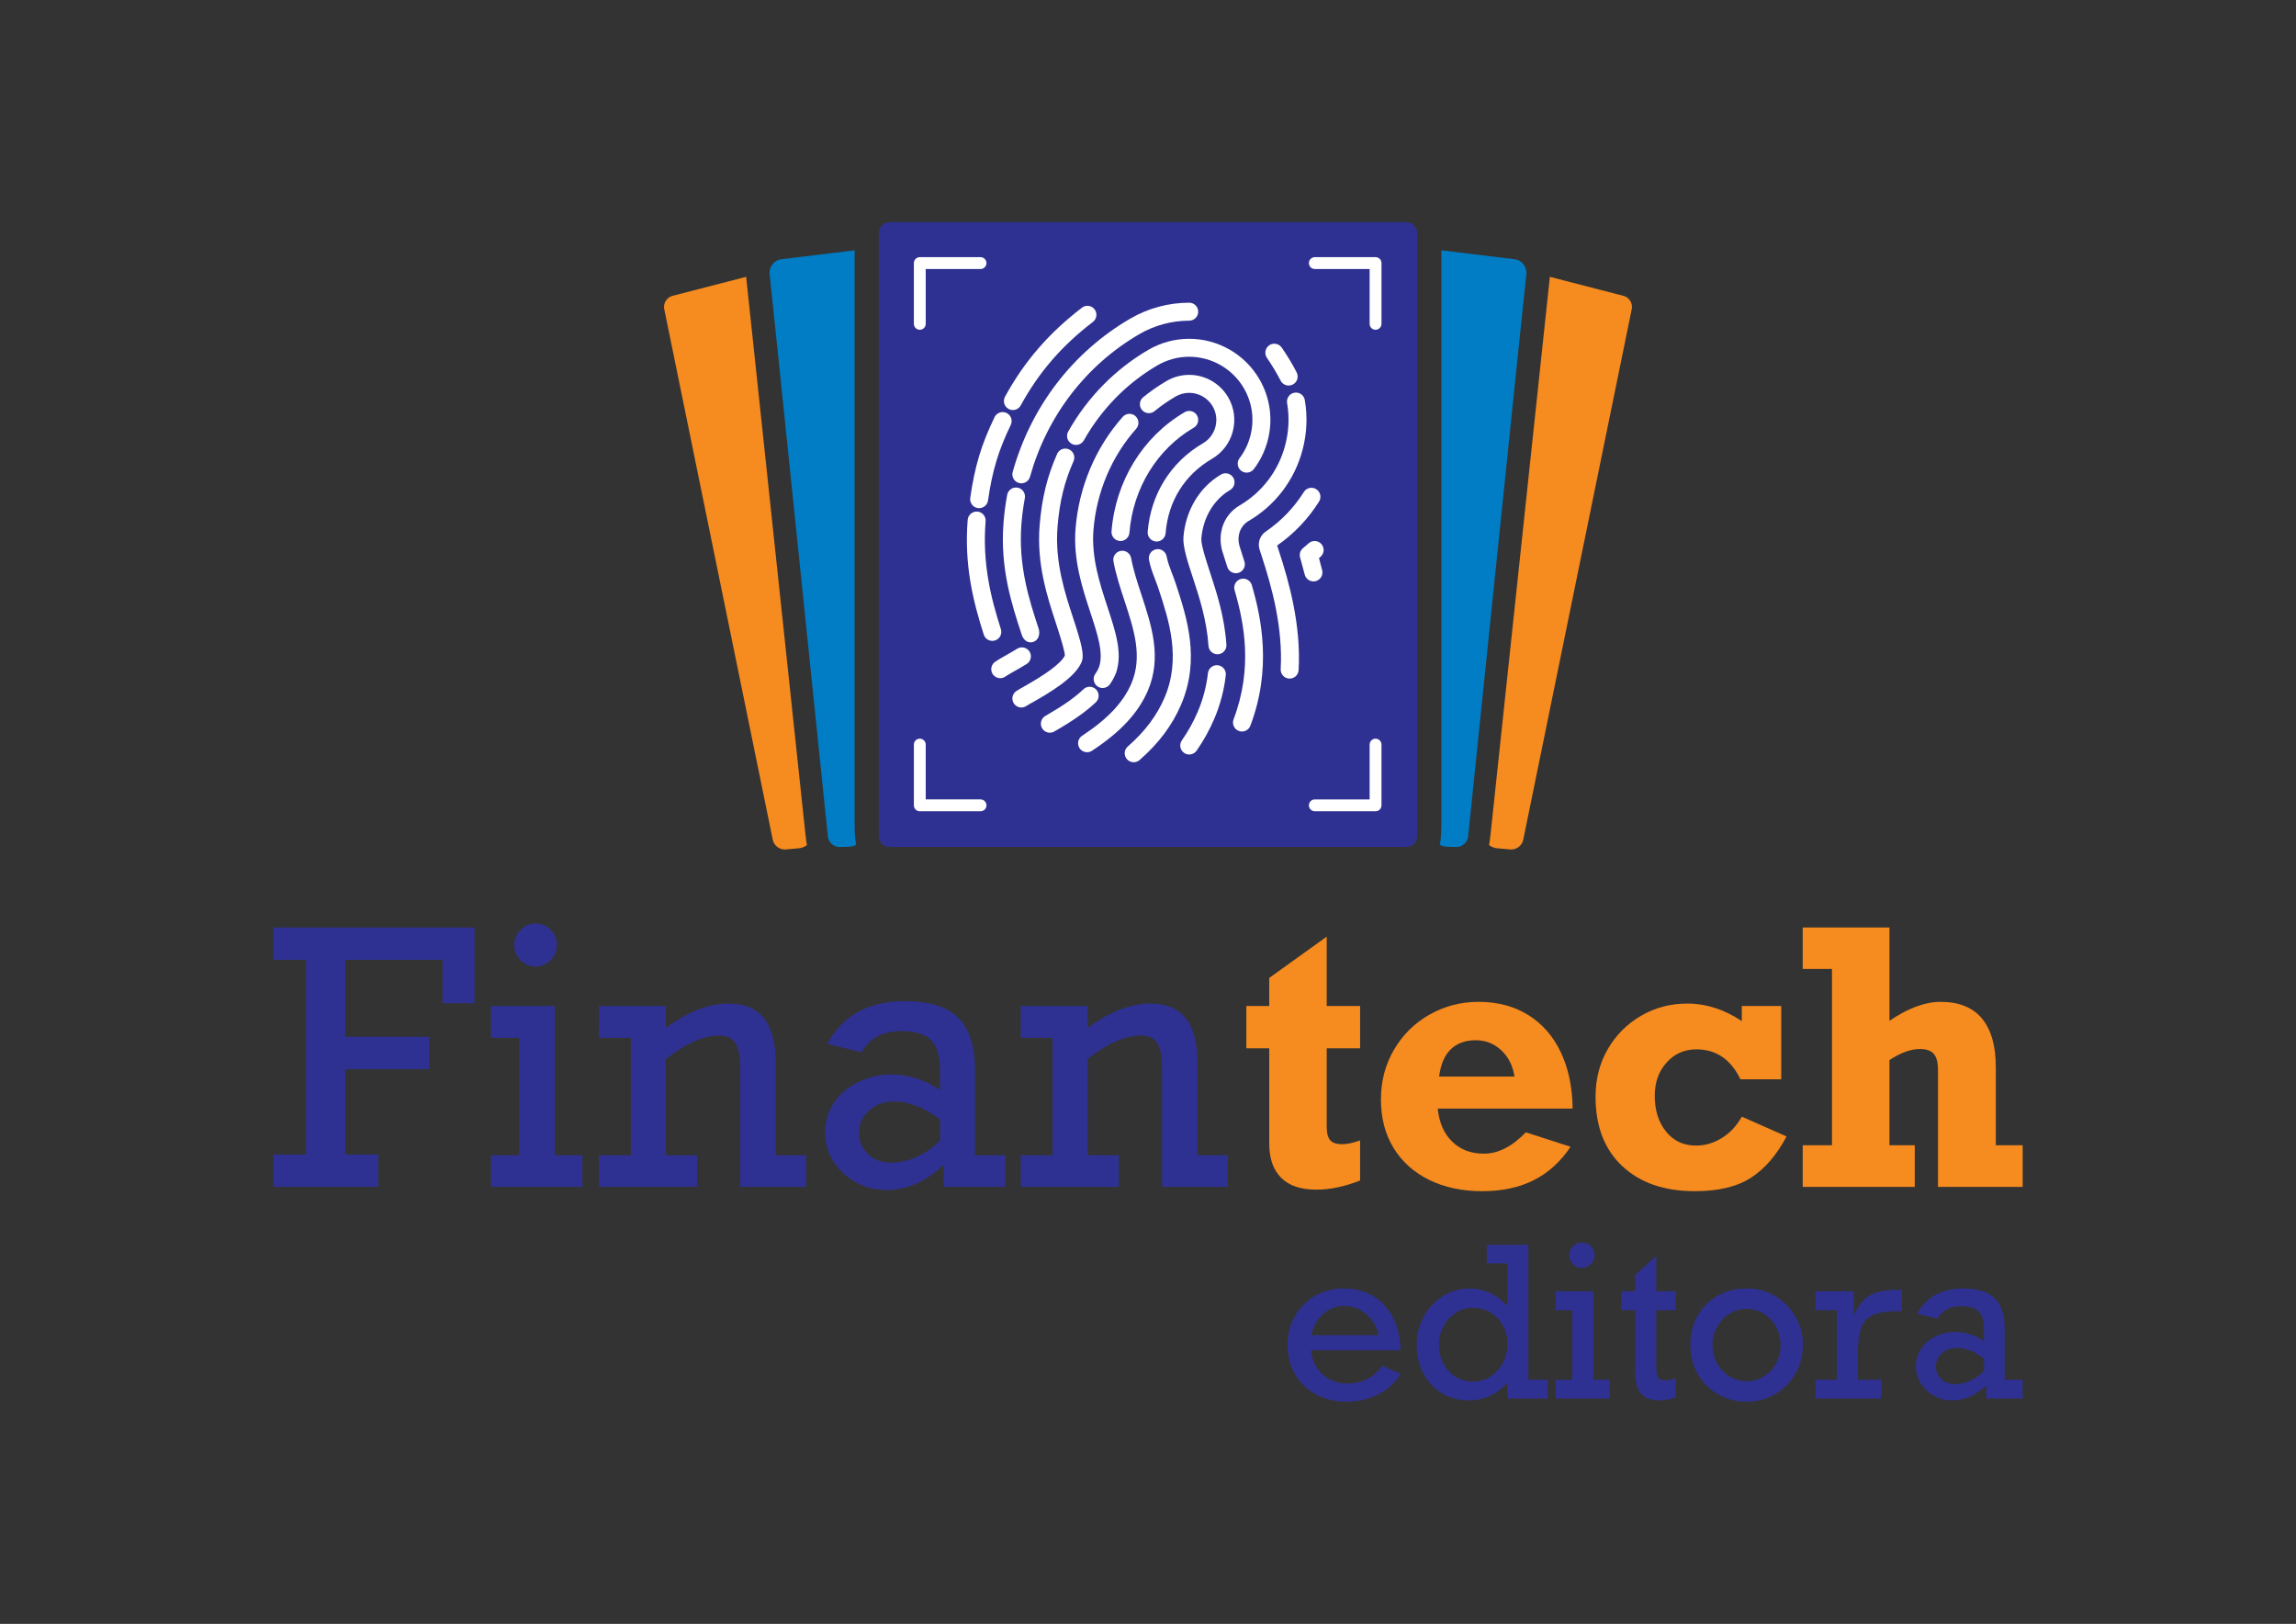 <?xml version="1.0" encoding="utf-8"?>
<!-- Generator: Adobe Illustrator 16.0.0, SVG Export Plug-In . SVG Version: 6.00 Build 0)  -->
<!DOCTYPE svg PUBLIC "-//W3C//DTD SVG 1.1//EN" "http://www.w3.org/Graphics/SVG/1.1/DTD/svg11.dtd">
<svg version="1.1" id="Layer_1" xmlns="http://www.w3.org/2000/svg" xmlns:xlink="http://www.w3.org/1999/xlink" x="0px" y="0px"
	 width="1190.55px" height="841.89px" viewBox="0 0 1190.55 841.89" enable-background="new 0 0 1190.55 841.89"
	 xml:space="preserve">
<rect x="0" y="0" width="1190.55" height="841.89" fill="#333333" stroke="none"/>
<g>
	<g>
		<path fill="#F68B1F" d="M705.258,521.55v21.952h-17.31v40.959c0,2.913,0.562,5.101,1.694,6.558
			c1.127,1.459,3.24,2.185,6.337,2.185c2.555,0,5.649-0.653,9.278-1.961v20.793c-8.031,3.151-15.586,4.729-22.666,4.729
			c-8.151,0-14.265-2.067-18.339-6.202c-4.075-4.135-6.111-9.98-6.111-17.536v-49.523h-11.87V521.55h11.87v-14.546l29.806-21.418
			v35.964H705.258z"/>
		<path fill="#F68B1F" d="M815.465,574.732h-69.959c0.711,7.199,3.194,12.895,7.449,17.089c4.252,4.194,9.74,6.291,16.464,6.291
			c7.438,0,14.695-3.688,21.774-11.065l23.202,7.495c-5.118,7.676-11.454,13.434-19.007,17.268
			c-7.558,3.839-16.509,5.757-26.86,5.757c-10.354,0-19.498-1.949-27.442-5.844c-7.94-3.899-14.099-9.416-18.469-16.556
			c-4.373-7.139-6.56-15.526-6.56-25.163c0-9.517,2.276-18.145,6.827-25.877c4.551-7.736,10.709-13.789,18.472-18.161
			c7.764-4.373,16.197-6.561,25.298-6.561c9.875,0,18.471,2.276,25.791,6.827c7.317,4.551,12.952,11.007,16.911,19.365
			C813.309,553.956,815.345,563.667,815.465,574.732z M765.227,539.307c-5.355,0-9.656,1.546-12.896,4.64
			c-3.243,3.094-5.279,7.822-6.113,14.189h39.086c-0.836-5.591-3.108-10.129-6.827-13.61
			C774.758,541.047,770.34,539.307,765.227,539.307z"/>
		<path fill="#F68B1F" d="M903.184,529.4v-7.851h20.435v38.012h-21.146c-4.998-10.351-12.616-15.526-22.846-15.526
			c-6.245,0-11.409,2.291-15.483,6.873c-4.074,4.581-6.11,10.29-6.11,17.132c0,7.556,1.947,13.76,5.844,18.605
			c3.896,4.849,9.086,7.274,15.572,7.274c4.697,0,9.161-1.311,13.384-3.928c4.224-2.618,7.676-6.303,10.351-11.065l23.202,10.263
			c-5.118,9.637-11.274,16.776-18.471,21.415c-7.2,4.643-16.897,6.962-29.091,6.962c-15.827,0-28.363-4.329-37.613-12.983
			c-9.25-8.656-13.875-20.658-13.875-36.01c0-9.158,2.125-17.398,6.38-24.716c4.252-7.317,10.007-13.074,17.267-17.267
			c7.257-4.195,15.2-6.291,23.827-6.291C884.681,520.3,894.14,523.333,903.184,529.4z"/>
		<path fill="#F68B1F" d="M1006.251,519.405c9.519,0,16.673,2.887,21.461,8.656c4.791,5.771,7.185,14.159,7.185,25.166v40.512
			h13.921v21.597h-43.904v-60.681c0-3.867-0.731-6.635-2.188-8.298c-1.459-1.666-3.88-2.5-7.272-2.5
			c-4.639,0-9.877,1.903-15.707,5.712v44.17h13.12v21.597h-58.096v-21.597h15.171v-91.377h-15.171v-21.508h44.976v48.368
			C989.388,522.68,998.222,519.405,1006.251,519.405z"/>
	</g>
	<g>
		<path fill="#2E3192" d="M229.45,520.119v-22.487h-50.418v39.889h43.459v16.776h-43.459v44.263h17.132v16.776h-54.433V598.56
			h16.955V497.632h-16.955v-16.777h104.317v39.265H229.45z"/>
		<path fill="#2E3192" d="M302.001,598.915v16.421h-47.385v-16.421h14.632v-60.858h-14.632V521.55h33.106v77.365H302.001z
			 M288.794,489.958c0,3.036-1.103,5.651-3.303,7.854c-2.202,2.202-4.82,3.301-7.854,3.301c-3.036,0-5.623-1.099-7.762-3.301
			c-2.142-2.202-3.214-4.817-3.214-7.854c0-3.033,1.072-5.651,3.214-7.854c2.139-2.199,4.726-3.3,7.762-3.3
			c3.154,0,5.801,1.069,7.942,3.214C287.722,484.158,288.794,486.807,288.794,489.958z"/>
		<path fill="#2E3192" d="M402.301,552.244v46.671h15.707v16.421H383.83v-61.931c0-5.89-0.849-10.113-2.543-12.671
			c-1.697-2.558-4.479-3.839-8.344-3.839c-8.209,0-17.433,4.049-27.664,12.138v49.882h16.151v16.421h-50.865v-16.421h16.509v-60.858
			h-16.509V521.55h34.714v11.332c11.478-8.39,22.279-12.582,32.392-12.582c8.39,0,14.591,2.586,18.606,7.762
			C400.294,533.237,402.301,541.3,402.301,552.244z"/>
		<path fill="#2E3192" d="M505.549,554.655v44.26h15.705v16.421h-31.947v-11.513c-8.923,8.746-18.858,13.118-29.805,13.118
			c-5.77,0-11.051-1.339-15.839-4.017c-4.789-2.676-8.627-6.26-11.51-10.75c-2.887-4.493-4.329-9.474-4.329-14.949
			c0-5.89,1.591-11.14,4.774-15.75c3.183-4.611,7.48-8.164,12.894-10.664c5.414-2.497,10.856-3.747,16.332-3.747
			c9.161,0,17.697,2.678,25.61,8.031v-10.085c0-7.316-1.548-12.55-4.64-15.704c-3.096-3.151-8.18-4.73-15.259-4.73
			c-4.998,0-9.178,0.908-12.539,2.721c-3.363,1.815-6.145,4.567-8.344,8.258l-17.668-4.375c3.983-7.436,9.371-12.983,16.152-16.642
			c6.781-3.659,14.841-5.488,24.183-5.488c12.55,0,21.728,2.855,27.529,8.564C502.647,533.328,505.549,542.341,505.549,554.655z
			 M462.001,602.752c9.043,0,17.519-3.776,25.433-11.332v-10.976c-8.034-6.248-16.062-9.371-24.094-9.371
			c-4.88,0-9.089,1.534-12.627,4.597c-3.539,3.064-5.31,6.916-5.31,11.556c0,4.464,1.546,8.165,4.642,11.11
			C453.136,601.28,457.121,602.752,462.001,602.752z"/>
		<path fill="#2E3192" d="M621.02,552.244v46.671h15.705v16.421h-34.178v-61.931c0-5.89-0.846-10.113-2.541-12.671
			c-1.697-2.558-4.479-3.839-8.344-3.839c-8.212,0-17.433,4.049-27.666,12.138v49.882h16.154v16.421h-50.865v-16.421h16.507v-60.858
			h-16.507V521.55h34.711v11.332c11.483-8.39,22.279-12.582,32.394-12.582c8.387,0,14.591,2.586,18.606,7.762
			S621.02,541.3,621.02,552.244z"/>
	</g>
	<g>
		<path fill="#2E3192" d="M726.316,700.047h-46.584c0.671,5.322,2.731,9.526,6.188,12.611c3.452,3.084,7.686,4.627,12.69,4.627
			c3.666,0,7.067-0.76,10.207-2.274c3.137-1.517,5.764-3.844,7.877-6.98l9.623,4.337c-3.034,4.724-7.005,8.293-11.923,10.706
			c-4.916,2.414-10.267,3.623-16.048,3.623c-5.993,0-11.315-1.252-15.969-3.755c-4.651-2.502-8.274-5.993-10.868-10.471
			c-2.589-4.477-3.884-9.515-3.884-15.12c0-5.57,1.279-10.594,3.834-15.07c2.553-4.479,6.055-7.976,10.495-10.495
			c4.442-2.521,9.341-3.781,14.7-3.781c5.851,0,10.954,1.296,15.308,3.885c4.354,2.591,7.781,6.293,10.286,11.105
			C724.749,687.805,726.104,693.489,726.316,700.047z M696.866,677.098c-4.127,0-7.74,1.385-10.841,4.151
			c-3.101,2.77-5.094,6.423-5.974,10.972h34.793c-1.024-4.549-3.195-8.202-6.505-10.972
			C705.022,678.482,701.2,677.098,696.866,677.098z"/>
		<path fill="#2E3192" d="M802.563,715.328v9.729h-20.885v-8.144c-5.57,6.064-12.214,9.096-19.935,9.096
			c-5.358,0-10.091-1.26-14.197-3.781c-4.105-2.52-7.295-5.949-9.57-10.283c-2.274-4.337-3.411-9.13-3.411-14.383
			c0-5.358,1.207-10.293,3.623-14.805c2.413-4.513,5.755-8.102,10.019-10.763c4.265-2.661,8.885-3.99,13.854-3.99
			c3.596,0,7.005,0.722,10.233,2.166c3.224,1.447,6.351,3.721,9.385,6.822v-21.995h-10.733v-9.625h21.572v69.956H802.563z
			 M763.806,716.278c3.385,0,6.433-0.899,9.149-2.695c2.714-1.798,4.846-4.194,6.396-7.192c1.551-2.995,2.327-6.201,2.327-9.622
			c0-3.457-0.776-6.61-2.327-9.464c-1.55-2.856-3.702-5.11-6.452-6.77c-2.75-1.656-5.851-2.485-9.305-2.485
			c-3.351,0-6.337,0.89-8.964,2.671c-2.625,1.778-4.695,4.142-6.212,7.084c-1.514,2.944-2.274,6.091-2.274,9.438
			c0,3.599,0.776,6.839,2.327,9.73c1.55,2.89,3.666,5.166,6.346,6.819C757.496,715.451,760.494,716.278,763.806,716.278z"/>
		<path fill="#2E3192" d="M834.662,715.328v9.729h-28.08v-9.729h8.673v-36.062h-8.673v-9.783H826.2v45.846H834.662z
			 M826.835,650.766c0,1.796-0.651,3.349-1.957,4.651c-1.305,1.306-2.856,1.957-4.654,1.957c-1.796,0-3.33-0.651-4.599-1.957
			c-1.271-1.303-1.904-2.855-1.904-4.651c0-1.798,0.632-3.349,1.904-4.653c1.269-1.306,2.803-1.957,4.599-1.957
			c1.868,0,3.438,0.635,4.707,1.904C826.2,647.328,826.835,648.896,826.835,650.766z"/>
		<path fill="#2E3192" d="M868.977,669.482v9.783h-10.152V708.4c0,3.031,0.325,4.995,0.979,5.895
			c0.649,0.901,1.771,1.349,3.356,1.349c1.94,0,3.877-0.332,5.817-1.003v9.888c-3.385,0.987-6.116,1.48-8.197,1.48
			c-4.582,0-7.877-1.154-9.887-3.464c-2.009-2.311-3.014-6.267-3.014-11.87v-31.409h-7.243v-9.783h7.243v-8.406l10.947-9.993v18.399
			H868.977z"/>
		<path fill="#2E3192" d="M934.861,697.351c0,5.392-1.289,10.329-3.86,14.805c-2.575,4.477-6.08,8.02-10.522,10.628
			c-4.442,2.607-9.36,3.913-14.754,3.913c-5.567,0-10.591-1.306-15.067-3.913c-4.479-2.608-7.959-6.151-10.445-10.628
			c-2.485-4.476-3.726-9.413-3.726-14.805c0-5.643,1.241-10.681,3.726-15.123c2.486-4.442,5.95-7.923,10.39-10.442
			c4.444-2.521,9.483-3.781,15.123-3.781c5.466,0,10.418,1.329,14.86,3.99c4.44,2.661,7.93,6.233,10.469,10.709
			C933.592,687.18,934.861,692.062,934.861,697.351z M905.725,716.069c3.245,0,6.223-0.849,8.938-2.541
			c2.714-1.69,4.829-3.964,6.344-6.82c1.517-2.854,2.276-5.974,2.276-9.357c0-3.312-0.76-6.399-2.276-9.253
			c-1.515-2.858-3.63-5.156-6.344-6.901c-2.714-1.745-5.729-2.618-9.041-2.618c-3.245,0-6.224,0.856-8.935,2.565
			c-2.716,1.709-4.849,4.01-6.399,6.898c-1.553,2.893-2.327,5.996-2.327,9.309s0.774,6.415,2.327,9.305
			c1.55,2.892,3.702,5.183,6.449,6.873C899.486,715.221,902.481,716.069,905.725,716.069z"/>
		<path fill="#2E3192" d="M963.361,702.742v12.586h12.108v9.729h-34.104v-9.729h11.156v-36.062h-11.156v-9.783h19.827v12.587
			c2.221-4.972,4.978-8.434,8.276-10.39c3.295-1.957,8.009-2.938,14.144-2.938h2.486v11.053h-2.38
			c-5.923,0-10.33,0.774-13.221,2.324c-2.89,1.553-4.803,3.896-5.736,7.034C963.83,692.292,963.361,696.821,963.361,702.742z"/>
		<path fill="#2E3192" d="M1039.503,689.101v26.228h9.306v9.729h-18.928v-6.822c-5.289,5.183-11.176,7.774-17.661,7.774
			c-3.421,0-6.548-0.793-9.387-2.38c-2.836-1.587-5.11-3.709-6.82-6.37c-1.709-2.663-2.565-5.615-2.565-8.858
			c0-3.487,0.942-6.601,2.83-9.334c1.885-2.73,4.433-4.837,7.642-6.317c3.207-1.48,6.433-2.221,9.676-2.221
			c5.428,0,10.485,1.586,15.175,4.76v-5.977c0-4.334-0.918-7.438-2.75-9.305c-1.834-1.868-4.846-2.804-9.041-2.804
			c-2.962,0-5.44,0.539-7.431,1.613c-1.993,1.074-3.642,2.707-4.944,4.89l-10.469-2.589c2.361-4.406,5.553-7.695,9.57-9.86
			c4.02-2.171,8.796-3.253,14.33-3.253c7.44,0,12.875,1.692,16.312,5.074C1037.784,676.463,1039.503,681.805,1039.503,689.101z
			 M1013.7,717.601c5.356,0,10.38-2.238,15.07-6.715v-6.502c-4.759-3.702-9.519-5.556-14.276-5.556
			c-2.892,0-5.387,0.909-7.483,2.724c-2.099,1.817-3.147,4.099-3.147,6.849c0,2.642,0.916,4.839,2.75,6.582
			C1008.446,716.729,1010.809,717.601,1013.7,717.601z"/>
	</g>
	<g>
		<g>
			<path fill="#F68B1F" d="M418.47,437.961c-0.135,0.019-0.51-2.457-0.832-5.498L386.9,143.516l-38.195,9.866
				c-2.964,0.764-4.885,3.844-4.274,6.841l56.279,275.214c0.61,3,3.606,5.23,6.654,4.962l6.714-0.594
				C417.124,439.535,418.606,437.944,418.47,437.961z"/>
		</g>
		<g>
			<path fill="#2E3192" d="M461.251,115.194c-3.058,0-5.562,2.502-5.562,5.562v312.795c0,3.061,2.505,5.562,5.562,5.562h128.447
				c3.058,0,5.564,0,5.569,0c0.005-0.002,0.01-0.002,0.015,0c0.005,0,2.512,0,5.572,0h128.439c3.061,0,5.562-2.502,5.562-5.562
				V120.757c0-3.061-2.502-5.562-5.562-5.562H461.251z"/>
		</g>
		<g>
			<path fill="#007DC5" d="M439.152,439.04c3.058-0.069,5.209-0.822,4.779-1.676c-0.43-0.851-0.781-5.892-0.781-8.949V146.141
				c0-3.058,0-7.505,0-9.877c0-2.373,0-6.479,0-6.479l-38.125,4.635c-3.034,0.375-6.214,3.151-5.947,7.689
				c0.493,3.638,30.205,291.608,30.205,291.608c0.315,3.043,3.077,5.477,6.135,5.406L439.152,439.04z"/>
		</g>
		<g>
			<path fill="#F68B1F" d="M772.08,437.961c0.135,0.019,0.51-2.457,0.832-5.498l30.738-288.947l38.195,9.866
				c2.964,0.764,4.885,3.844,4.274,6.841L789.84,435.437c-0.613,3-3.608,5.23-6.654,4.962l-6.714-0.594
				C773.426,439.535,771.943,437.944,772.08,437.961z"/>
		</g>
		<g>
			<path fill="#007DC5" d="M751.397,439.04c-3.058-0.069-5.209-0.822-4.779-1.676c0.43-0.851,0.781-5.892,0.781-8.949V146.141
				c0-3.058,0-7.505,0-9.877c0-2.373,0-6.479,0-6.479l38.125,4.635c3.036,0.375,6.209,3.151,5.945,7.689
				c-0.49,3.638-30.202,291.608-30.202,291.608c-0.317,3.043-3.077,5.477-6.135,5.406L751.397,439.04z"/>
		</g>
	</g>
	<g>
		<g>
			<g>
				<path fill="#FFFFFF" d="M476.939,170.963c-1.694,0-3.069-1.377-3.069-3.072v-31.497c0-1.697,1.375-3.072,3.069-3.072h31.495
					c1.7,0,3.075,1.375,3.075,3.072s-1.375,3.072-3.075,3.072h-28.42v28.425C480.014,169.586,478.637,170.963,476.939,170.963z"/>
			</g>
			<g>
				<path fill="#FFFFFF" d="M713.269,170.963c-1.695,0-3.072-1.377-3.072-3.072v-28.425h-28.423c-1.697,0-3.072-1.375-3.072-3.072
					s1.375-3.072,3.072-3.072h31.496c1.699,0,3.074,1.375,3.074,3.072v31.497C716.343,169.586,714.968,170.963,713.269,170.963z"/>
			</g>
			<g>
				<path fill="#FFFFFF" d="M713.271,420.601h-31.493c-1.699,0-3.074-1.375-3.074-3.075c0-1.694,1.375-3.072,3.074-3.072h28.421
					V386.03c0-1.697,1.377-3.074,3.072-3.074c1.699,0,3.074,1.377,3.074,3.074v31.495
					C716.346,419.226,714.971,420.601,713.271,420.601z"/>
			</g>
			<g>
				<path fill="#FFFFFF" d="M508.437,420.601h-31.495c-1.695,0-3.07-1.375-3.07-3.075V386.03c0-1.697,1.375-3.074,3.07-3.074
					c1.697,0,3.075,1.377,3.075,3.074v28.423h28.42c1.7,0,3.075,1.378,3.075,3.072C511.512,419.226,510.137,420.601,508.437,420.601
					z"/>
			</g>
		</g>
	</g>
	<g>
		<path fill="#FFFFFF" d="M684.619,291.966c-0.271-1.053-0.499-1.94-0.683-2.63c0.452-0.378,0.863-0.722,0.918-0.77
			c1.884-1.743,2.002-4.692,0.262-6.579c-0.876-0.957-2.125-1.505-3.422-1.505c-1.174,0-2.297,0.439-3.16,1.238
			c-0.226,0.209-1.108,0.956-1.756,1.505c-0.547,0.464-1.045,0.887-1.246,1.064c-1.373,1.214-1.904,3.135-1.351,4.89
			c0.232,0.733,0.812,2.918,1.325,4.849c0.452,1.709,0.88,3.326,1.105,4.081c0.585,1.957,2.421,3.325,4.463,3.325
			c0.451,0,0.9-0.065,1.331-0.195c2.46-0.735,3.867-3.334,3.132-5.791C685.395,294.973,685.002,293.444,684.619,291.966z"/>
		<path fill="#FFFFFF" d="M662.242,282.821c8.775-6.123,16.083-13.788,21.732-22.793c1.363-2.178,0.702-5.058-1.471-6.419
			c-0.744-0.469-1.599-0.714-2.474-0.714c-1.618,0-3.093,0.817-3.947,2.186c-5.099,8.125-11.733,15.02-19.724,20.483
			c-3.053,2.086-4.344,5.855-3.216,9.382c0.303,0.944,0.646,2.002,1.036,3.189c5.245,15.965,11.108,37.065,9.899,58.77
			c-0.143,2.562,1.827,4.765,4.404,4.909c0.084,0.005,0.167,0.005,0.249,0.005c2.469,0,4.51-1.931,4.648-4.397
			c1.295-23.262-4.852-45.456-10.351-62.189C662.744,284.359,662.479,283.557,662.242,282.821z"/>
		<path fill="#FFFFFF" d="M522.977,212.011c0.686,0.373,1.456,0.57,2.232,0.57c1.707,0,3.275-0.931,4.09-2.428
			c9.349-17.115,21.236-30.861,37.409-43.255c2.034-1.562,2.422-4.49,0.861-6.531c-0.89-1.159-2.237-1.822-3.697-1.822
			c-1.031,0-2.012,0.332-2.832,0.962c-17.24,13.214-29.923,27.889-39.916,46.183c-0.596,1.091-0.731,2.351-0.382,3.545
			C521.093,210.427,521.888,211.415,522.977,212.011z"/>
		<path fill="#FFFFFF" d="M507.045,263.415c0.225,0.033,0.451,0.048,0.672,0.048c2.302,0,4.281-1.716,4.607-3.997
			c2.182-15.279,5.374-25.888,11.78-39.145c0.541-1.12,0.613-2.385,0.203-3.558c-0.408-1.176-1.254-2.12-2.373-2.661
			c-0.637-0.311-1.317-0.467-2.022-0.467c-1.776,0-3.423,1.034-4.196,2.633c-6.863,14.204-10.282,25.555-12.614,41.88
			C502.741,260.689,504.514,263.055,507.045,263.415z"/>
		<path fill="#FFFFFF" d="M515.979,332.033c2.444-0.784,3.797-3.411,3.012-5.854c-5.154-16.089-9.682-34-7.923-55.942
			c0.204-2.558-1.712-4.811-4.293-5.017c-2.541-0.176-4.787,1.759-4.992,4.271c-1.891,23.56,2.892,42.533,8.338,59.523
			c0.619,1.94,2.401,3.243,4.434,3.243C515.038,332.259,515.517,332.182,515.979,332.033z"/>
		<path fill="#FFFFFF" d="M644.645,300.004c-0.44,0-0.875,0.062-1.304,0.186c-1.193,0.349-2.181,1.142-2.779,2.23
			c-0.598,1.091-0.737,2.351-0.388,3.543c5.031,17.265,9.517,40.481-0.524,66.979c-0.443,1.161-0.404,2.428,0.108,3.561
			c0.51,1.137,1.433,2.005,2.597,2.444c0.531,0.202,1.086,0.306,1.649,0.306c1.922,0,3.673-1.212,4.354-3.01
			c11.146-29.411,5.771-55.681,0.759-72.885C648.542,301.384,646.7,300.004,644.645,300.004z"/>
		<path fill="#FFFFFF" d="M642.287,296.956c1.183-0.387,2.142-1.209,2.704-2.322c0.562-1.11,0.656-2.375,0.271-3.556
			c-1.054-3.204-1.9-5.88-2.521-7.954c-1.093-3.663-0.479-7.521,1.646-10.322c0.83-1.091,1.793-1.961,2.864-2.584
			c14.026-8.173,24.029-21.317,28.167-37.012c2.25-8.539,2.641-17.224,1.158-25.815c-0.386-2.237-2.314-3.865-4.588-3.865
			c-0.266,0-0.531,0.024-0.794,0.07c-2.529,0.438-4.233,2.851-3.796,5.38c1.254,7.267,0.925,14.62-0.986,21.857
			c-3.502,13.286-11.973,24.416-23.849,31.337c-2.137,1.243-4.02,2.923-5.596,5c-3.913,5.158-5.091,12.12-3.151,18.622
			c0.652,2.179,1.524,4.934,2.596,8.192c0.63,1.916,2.406,3.202,4.423,3.202C641.328,297.187,641.814,297.112,642.287,296.956z"/>
		<path fill="#FFFFFF" d="M664.059,197.362c0.808,1.553,2.399,2.521,4.149,2.521c0,0,0,0,0.002,0c0.745,0,1.488-0.183,2.151-0.526
			c0.822-0.428,1.495-1.082,1.942-1.895c0.755-1.37,0.774-3.019,0.054-4.411c-2.278-4.389-4.874-8.704-7.713-12.831
			c-0.874-1.27-2.312-2.024-3.853-2.024c-0.95,0-1.866,0.283-2.649,0.824c-2.12,1.457-2.662,4.373-1.201,6.505
			C659.56,189.328,661.953,193.31,664.059,197.362z"/>
		<path fill="#FFFFFF" d="M525.119,244.663c-0.693,2.471,0.755,5.045,3.231,5.742c0.41,0.113,0.832,0.171,1.253,0.171
			c2.078,0,3.924-1.401,4.484-3.399c8.841-31.536,28.969-57.793,56.668-73.93c7.853-4.58,16.805-6.998,25.894-6.998
			c2.567,0,4.656-2.089,4.656-4.656c0-2.569-2.089-4.658-4.656-4.658c-10.732,0-21.31,2.857-30.584,8.264
			C556.262,182.564,534.616,210.783,525.119,244.663z"/>
		<path fill="#FFFFFF" d="M531.413,258.257c0.466-2.522-1.204-4.957-3.73-5.429c-0.279-0.053-0.565-0.076-0.849-0.076
			c-2.244,0-4.168,1.599-4.578,3.805c-0.874,4.702-1.51,9.51-1.892,14.284c-1.899,23.721,4.339,42.73,9.359,58.012
			c0.565,1.938,2.113,4.178,4.66,4.181l0,0c0.464,0,0.938-0.082,1.402-0.241c2.923-0.995,3.52-4.163,2.836-6.688l-0.036-0.12
			c-4.762-14.49-10.688-32.523-8.937-54.401C530.007,267.119,530.6,262.639,531.413,258.257z"/>
		<path fill="#FFFFFF" d="M532.328,344.269c2.19-1.347,2.877-4.219,1.535-6.406c-0.855-1.392-2.338-2.224-3.974-2.224
			c-0.857,0-1.696,0.235-2.432,0.688c-2.091,1.283-4.447,2.649-7.002,4.067c-1.502,0.834-2.983,1.738-4.392,2.68
			c-1.034,0.695-1.736,1.748-1.979,2.967c-0.24,1.221,0.007,2.464,0.697,3.498c0.868,1.293,2.316,2.064,3.875,2.064
			c0.923,0,1.817-0.271,2.589-0.786c1.195-0.803,2.449-1.567,3.729-2.276C527.624,347.069,530.097,345.634,532.328,344.269z"/>
		<path fill="#FFFFFF" d="M631.513,344.9c-2.601-0.3-4.868,1.57-5.154,4.102c-0.786,6.915-2.576,13.67-5.32,20.079
			c-2.214,5.173-4.973,10.145-8.199,14.771c-0.711,1.02-0.983,2.255-0.765,3.479c0.219,1.229,0.901,2.293,1.92,3.002
			c0.785,0.549,1.708,0.842,2.662,0.842c1.521,0,2.951-0.748,3.824-1.995c3.588-5.149,6.656-10.676,9.122-16.433
			c3.102-7.25,5.124-14.885,6.011-22.697C635.9,347.502,634.062,345.191,631.513,344.9z"/>
		<path fill="#FFFFFF" d="M627.48,296.889c-1.907-5.815-4.794-14.601-4.547-17.704c0.865-10.803,6.435-20.197,14.902-25.128
			c2.218-1.293,2.972-4.148,1.679-6.37c-0.829-1.426-2.373-2.312-4.026-2.312c-0.821,0-1.631,0.219-2.341,0.63
			c-11.104,6.472-18.391,18.597-19.498,32.44c-0.396,4.976,2.221,12.946,4.994,21.384c3.157,9.618,7.09,21.592,7.999,35.026
			c0.164,2.434,2.203,4.342,4.645,4.342c0.105,0,0.216-0.002,0.317-0.007c2.562-0.179,4.504-2.401,4.332-4.962
			C634.948,319.622,630.813,307.033,627.48,296.889z"/>
		<path fill="#FFFFFF" d="M595.48,181.359c-17.244,10.049-31.624,24.697-41.582,42.366c-0.61,1.084-0.761,2.341-0.428,3.538
			c0.335,1.197,1.114,2.194,2.198,2.803c0.697,0.395,1.488,0.601,2.286,0.601c1.679,0,3.233-0.906,4.058-2.37
			c9.146-16.226,22.342-29.673,38.159-38.889c5-2.914,10.697-4.455,16.479-4.455c11.613,0,22.457,6.233,28.305,16.263
			c4.405,7.56,5.601,16.385,3.373,24.846c-1.113,4.217-2.993,8.082-5.591,11.495c-0.752,0.988-1.074,2.212-0.91,3.445
			c0.167,1.235,0.806,2.326,1.799,3.081c0.819,0.623,1.791,0.95,2.815,0.95c1.449,0,2.833-0.688,3.707-1.835
			c3.343-4.392,5.762-9.36,7.185-14.764c2.867-10.863,1.33-22.197-4.329-31.911c-7.512-12.883-21.44-20.883-36.354-20.883
			C609.222,175.641,601.903,177.619,595.48,181.359z"/>
		<path fill="#FFFFFF" d="M560.819,343.302c1.516-3.538,0.164-9.11-4.407-23.026c-4.233-12.894-9.506-28.938-8.056-47.055
			c1.051-13.128,3.535-23.33,8.309-34.116c0.503-1.137,0.535-2.403,0.088-3.562c-0.449-1.16-1.322-2.079-2.458-2.579
			c-0.601-0.267-1.237-0.401-1.887-0.401c-1.841,0-3.513,1.087-4.258,2.771c-5.156,11.645-7.955,23.099-9.08,37.145
			c-1.598,19.988,3.998,37.021,8.496,50.712c3.108,9.471,4.649,15.081,4.582,16.688c-1.88,3.913-9.483,9.586-22.613,16.872
			c-0.82,0.452-1.645,0.949-2.458,1.474c-2.158,1.39-2.78,4.279-1.386,6.438c0.862,1.334,2.324,2.13,3.912,2.13
			c0.898,0,1.769-0.255,2.525-0.743c0.623-0.401,1.269-0.788,1.92-1.151C545.414,358.591,557.481,351.093,560.819,343.302z"/>
		<path fill="#FFFFFF" d="M609.72,302.752c-0.744-2.263-1.481-4.183-2.135-5.875c-1.097-2.849-2.043-5.308-2.644-8.421
			c-0.479-2.474-2.899-4.178-5.457-3.69c-2.521,0.488-4.175,2.936-3.69,5.455c0.724,3.745,1.784,6.519,3.012,9.73
			c0.666,1.745,1.356,3.551,2.065,5.707c5.219,15.884,11.709,35.653,2.974,56.062c-3.986,9.305-10.219,17.581-19.053,25.298
			c-1.933,1.689-2.132,4.637-0.444,6.572c0.886,1.012,2.165,1.591,3.508,1.591c1.124,0,2.213-0.406,3.062-1.148
			c9.911-8.654,16.94-18.026,21.487-28.649C622.525,341.744,615.426,320.127,609.72,302.752z"/>
		<path fill="#FFFFFF" d="M599.407,280.737c0.118,0.007,0.238,0.012,0.355,0.012c2.409,0,4.447-1.88,4.642-4.286
			c1.327-16.62,9.856-30.319,24.014-38.569c5.392-3.142,9.238-8.195,10.83-14.229c1.589-6.033,0.735-12.327-2.406-17.719
			c-4.171-7.156-11.909-11.601-20.192-11.601c-4.122,0-8.188,1.096-11.752,3.178c-4.234,2.464-8.315,5.3-12.127,8.428
			c-1.985,1.627-2.276,4.567-0.646,6.556c0.887,1.084,2.201,1.701,3.6,1.701c1.073,0,2.124-0.375,2.953-1.055
			c3.425-2.812,7.099-5.363,10.911-7.584c2.144-1.25,4.586-1.909,7.062-1.909c4.981,0,9.637,2.673,12.146,6.974
			c1.887,3.243,2.402,7.026,1.445,10.656c-0.958,3.627-3.271,6.668-6.512,8.556c-16.628,9.688-27.056,26.408-28.613,45.877
			c-0.097,1.238,0.292,2.444,1.099,3.39C597.022,280.06,598.15,280.636,599.407,280.737z"/>
		<path fill="#FFFFFF" d="M568.001,349.288c-1.517,2.071-1.062,4.992,1.011,6.512c0.803,0.586,1.751,0.896,2.746,0.896
			c1.479,0,2.885-0.714,3.76-1.906c1.7-2.324,3.005-5.368,3.263-6.156c3.316-10.096-0.176-20.735-4.6-34.202
			c-3.904-11.885-8.328-25.355-7.18-39.719c1.56-19.531,9.428-38.146,22.154-52.416c1.704-1.918,1.535-4.867-0.382-6.576
			c-0.854-0.76-1.956-1.181-3.096-1.181c-1.328,0-2.595,0.569-3.479,1.561c-14.066,15.773-22.76,36.326-24.479,57.872
			c-1.297,16.23,3.438,30.651,7.617,43.375c3.886,11.827,6.953,21.168,4.58,28.421C569.801,346.114,569.146,347.726,568.001,349.288
			z"/>
		<path fill="#FFFFFF" d="M568.4,357.492c-0.876-0.919-2.104-1.445-3.375-1.445c-1.202,0-2.341,0.455-3.211,1.284
			c-4.594,4.372-10.689,8.64-19.755,13.832c-2.229,1.276-3.002,4.127-1.726,6.353c0.825,1.445,2.377,2.347,4.043,2.347
			c0.804,0,1.601-0.212,2.311-0.618c9.744-5.579,16.391-10.26,21.549-15.168C570.095,362.307,570.167,359.351,568.4,357.492z"/>
		<path fill="#FFFFFF" d="M580.652,280.478c0.118,0.005,0.235,0.015,0.354,0.015c2.408,0,4.449-1.883,4.641-4.289
			c1.837-23.009,14.306-43.375,33.357-54.471c2.215-1.291,2.969-4.149,1.68-6.37c-0.831-1.426-2.375-2.311-4.026-2.311
			c-0.823,0-1.632,0.217-2.345,0.633c-21.683,12.635-35.869,35.726-37.951,61.776C576.156,278.021,578.073,280.271,580.652,280.478z
			"/>
		<path fill="#FFFFFF" d="M591.952,308.598c-2.086-6.351-4.242-12.918-5.437-19.267c-0.414-2.202-2.336-3.798-4.577-3.798
			c-0.286,0-0.575,0.026-0.861,0.081c-2.521,0.474-4.19,2.914-3.717,5.438c1.308,6.952,3.563,13.815,5.741,20.452
			c4.89,14.88,9.505,28.936,3.547,42.851c-4.188,9.786-12.301,18.395-25.528,27.09c-1.041,0.683-1.751,1.73-2.003,2.949
			c-0.253,1.216-0.016,2.461,0.67,3.502c0.863,1.315,2.317,2.097,3.892,2.097c0.911,0,1.796-0.263,2.558-0.765
			c14.825-9.745,24.033-19.661,28.976-31.204C602.551,340.874,597.164,324.466,591.952,308.598z"/>
	</g>
</g>
</svg>
